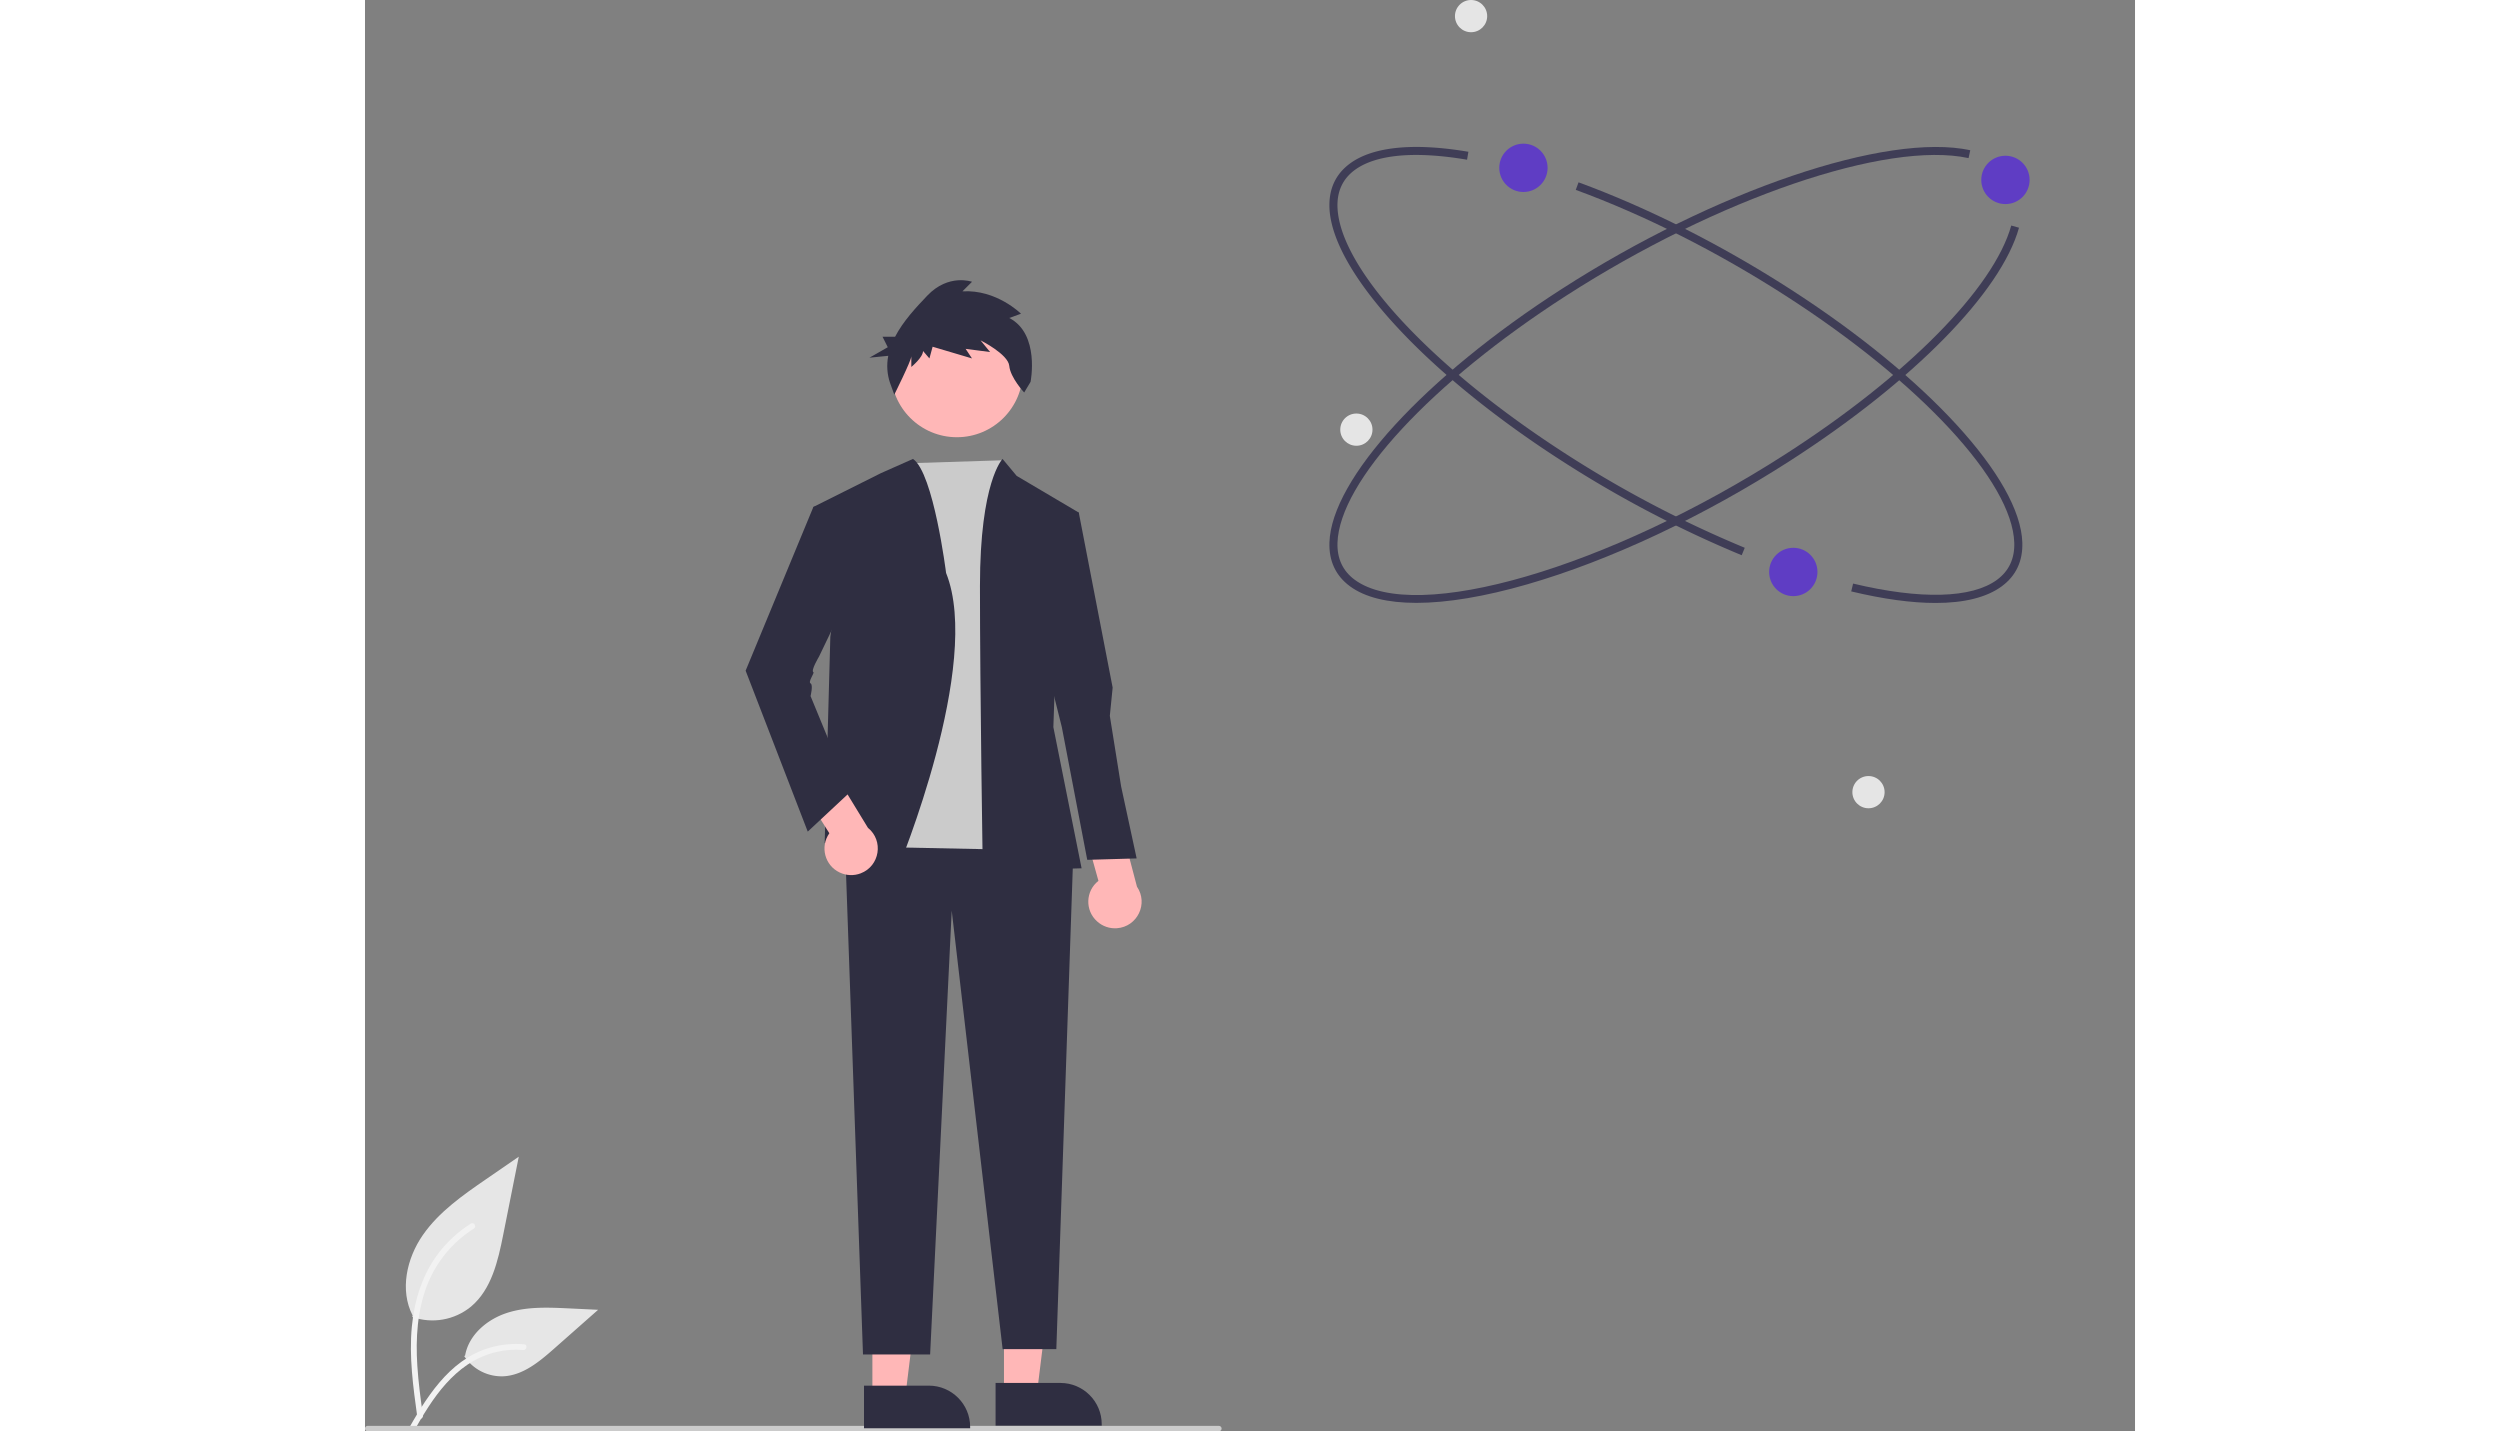 <?xml version="1.0" encoding="utf-8"?>
<svg data-name="Layer 1" width="931" height="533" viewBox="0 0 659.158 533" xmlns="http://www.w3.org/2000/svg">
  <rect x="0" y="0" width="659.158" height="533" fill="#808080" stroke="none"/>
  <path id="b28c6922-ddd3-47e4-a3ac-36d7a7012cbe-460" data-name="Path 438" d="M 17.6 490.445 C 25.064 493.068 33.355 491.608 39.473 486.592 C 47.134 480.161 49.537 469.571 51.49 459.762 L 57.271 430.748 L 45.169 439.081 C 36.465 445.074 27.566 451.259 21.54 459.939 C 15.514 468.619 12.885 480.469 17.725 489.862" fill="#e6e6e6"/>
  <path id="f348d1cd-efe1-4e64-9555-bec9588846f0-461" data-name="Path 439" d="M 19.469 527.591 C 17.946 516.493 16.379 505.252 17.45 494.036 C 18.399 484.074 21.438 474.346 27.626 466.366 C 30.91 462.14 34.906 458.518 39.435 455.665 C 40.616 454.92 41.703 456.791 40.527 457.533 C 32.691 462.485 26.63 469.798 23.217 478.417 C 19.449 488.001 18.844 498.45 19.493 508.631 C 19.885 514.788 20.719 520.905 21.556 527.015 C 21.694 527.588 21.363 528.17 20.801 528.345 C 20.225 528.5 19.632 528.163 19.47 527.59 L 19.469 527.591 Z" fill="#f2f2f2"/>
  <path id="a93533ad-4b65-413c-802a-4ad30488ecb9-462" data-name="Path 442" d="M171.462,688.535a16.674,16.674,0,0,0,14.528,7.501c7.357-.349,13.487-5.481,19.005-10.355l16.325-14.414L210.517,670.75c-7.77-.372-15.74-.721-23.141,1.678s-14.226,8.163-15.579,15.823" transform="translate(-134.5 -183.5)" fill="#e6e6e6"/>
  <path id="b011e8a2-9a94-4c33-83aa-73d3f3df33bf-463" data-name="Path 443" d="M 15.163 533.97 C 22.497 520.995 31.002 506.574 46.202 501.964 C 50.427 500.687 54.858 500.23 59.256 500.616 C 60.642 500.736 60.296 502.872 58.913 502.753 C 51.541 502.141 44.184 504.088 38.079 508.265 C 32.205 512.263 27.631 517.823 23.76 523.717 C 21.388 527.328 19.264 531.093 17.14 534.852 C 16.462 536.053 14.477 535.186 15.163 533.97 Z" fill="#f2f2f2"/>
  <circle cx="369.193" cy="160" r="6" fill="#e5e5e5"/>
  <path d="M647.187,390.271a421.9,421.9,0,0,1-67.003-35.151c-50.996-32.803-85.768-70.744-86.524-94.412-.221-6.917,2.348-12.403,7.637-16.304,8.556-6.311,23.809-7.825,44.112-4.382l-.501,2.958c-19.481-3.305-33.945-1.977-41.829,3.838-4.448,3.281-6.607,7.921-6.42,13.794.726,22.726,34.945,59.691,85.149,91.984a418.783,418.783,0,0,0,66.517,34.898Z" transform="translate(-134.5 -183.5)" fill="#3f3d56"/>
  <path d="M719.389,408.044c-8.897,0-19.433-1.432-31.414-4.304l.699-2.917c25.156,6.029,44.192,5.528,53.602-1.414,4.448-3.281,6.607-7.922,6.42-13.794-.727-22.726-34.945-59.691-85.149-91.984-25.445-16.367-52.469-29.998-78.152-39.418l1.033-2.816c25.887,9.495,53.115,23.227,78.742,39.711,50.996,32.803,85.768,70.744,86.524,94.412.221,6.917-2.348,12.403-7.637,16.304C738.44,405.966,730.103,408.044,719.389,408.044Z" transform="translate(-134.5 -183.5)" fill="#3f3d56"/>
  <path d="M526.052,408.012c-10.744 0-19.158-2.061-24.755-6.189-5.289-3.901-7.859-9.387-7.637-16.304.756-23.668,35.528-61.609,86.524-94.412,56.995-36.661,120.97-58.388,152.118-51.659l-.633,2.933c-30.445-6.581-93.471,14.977-149.862,51.25-50.204,32.292-84.422,69.258-85.149,91.984-.188,5.873,1.972,10.514,6.42,13.794,22.525,16.612,94.512-4.387,160.47-46.813,45.309-29.144,77.504-61.752,84.021-85.1l2.89.807c-6.706,24.025-39.386,57.291-85.288,86.816-32.303,20.778-67.037,37.107-97.803,45.978C551.387,405.705,537.417,408.012,526.052,408.012Z" transform="translate(-134.5 -183.5)" fill="#3f3d56"/>
  <circle cx="431.405" cy="62.5" r="9" fill="#5f3dc4"/>
  <circle cx="531.905" cy="213" r="9" fill="#5f3dc4"/>
  <circle cx="559.905" cy="295" r="6" fill="#e5e5e5"/>
  <circle cx="411.905" cy="6" r="6" fill="#e5e5e5"/>
  <circle cx="610.905" cy="67" r="9" fill="#5f3dc4"/>
  <path d="M452.5,716.5h-317a1,1,0,0,1,0-2h317a1,1,0,0,1,0,2Z" transform="translate(-134.5 -183.5)" fill="#cbcbcb"/>
  <polygon points="237.96 519.014 250.22 519.013 256.052 471.725 237.958 471.726 237.96 519.014" fill="#ffb7b7"/>
  <path d="M 234.833 515.012 L 258.977 515.011 L 258.978 515.011 C 267.475 515.011 274.364 521.899 274.364 530.397 L 274.364 530.897 L 234.834 530.898 L 234.833 515.012 Z" fill="#2f2e41"/>
  <polygon points="188.96 520.014 201.22 520.013 207.052 472.725 188.958 472.726 188.96 520.014" fill="#ffb7b7"/>
  <path d="M 185.833 516.012 L 209.977 516.011 L 209.978 516.011 C 218.475 516.011 225.364 522.899 225.364 531.397 L 225.364 531.897 L 185.834 531.898 L 185.833 516.012 Z" fill="#2f2e41"/>
  <path d="M 263.69 320.201 L 257.457 502.406 L 237.457 502.406 L 218.502 339.126 L 210.457 504.406 L 185.457 504.406 L 178.55 308.636 L 255.3 307.585 L 263.69 320.201 Z" fill="#2f2e41"/>
  <polygon points="202.205 172.522 237.457 171.406 245.312 316.521 189.589 315.405 202.205 172.522" fill="#cbcbcb"/>
  <path d="M 230.067 324.407 L 266.865 323.356 L 256.351 270.787 L 257.403 240.297 L 265.814 190.883 L 242.683 177.215 L 237.426 170.906 C 237.426 170.906 229.015 179.317 229.015 218.218 C 229.015 257.119 230.067 324.407 230.067 324.407 Z" fill="#2f2e41"/>
  <path d="M 198.526 323.356 C 198.526 323.356 230.067 247.408 216.399 213.363 C 216.399 213.363 211.746 176.163 204.085 170.906 L 192.217 176.163 L 166.984 188.78 L 176.447 215.064 L 173.293 237.143 L 171.19 313.893 L 198.526 323.356 Z" fill="#2f2e41"/>
  <path d="M 176.784 324.922 C 171.229 322.313 169.383 315.316 172.927 310.305 L 160.924 291.24 L 170.731 281.121 L 187.303 308.282 C 193.227 313.091 191.724 322.51 184.597 325.236 C 182.06 326.206 179.236 326.093 176.784 324.922 L 176.784 324.922 Z" fill="#ffb7b7"/>
  <path d="M 272.648 343.136 C 268.072 339.045 268.305 331.813 273.136 328.026 L 267.092 306.323 L 279.385 299.434 L 287.489 330.203 C 291.789 336.506 287.653 345.1 280.044 345.673 C 277.335 345.876 274.661 344.959 272.648 343.136 L 272.648 343.136 Z" fill="#ffb7b7"/>
  <path d="M 178.55 186.677 L 166.984 188.78 L 141.751 249.759 L 164.882 309.688 L 180.652 294.969 L 165.933 259.222 C 165.933 259.222 166.984 255.016 165.933 254.491 C 164.882 253.965 167.478 250.581 166.984 250.318 C 165.933 249.759 169.087 244.503 169.087 244.503 L 181.704 218.218 L 178.55 186.677 Z" fill="#2f2e41"/>
  <polygon points="254.248 190.882 265.814 190.882 278.43 256.067 277.379 266.581 281.584 292.865 287.367 319.675 268.968 320.201 259.505 270.786 251.094 237.143 254.248 190.882" fill="#2f2e41"/>
  <circle cx="220.422" cy="138.26" r="24.561" fill="#ffb7b7"/>
  <path d="M 239.931 118.416 L 244.292 116.83 C 244.292 116.83 235.174 107.712 222.487 108.504 L 226.055 104.936 C 226.055 104.936 217.333 101.765 209.404 110.09 C 205.235 114.467 200.413 119.611 197.406 125.407 L 192.736 125.407 L 194.685 129.305 L 187.863 133.203 L 194.865 132.503 C 194.202 135.869 194.43 139.35 195.528 142.6 L 197.114 146.961 C 197.114 146.961 203.457 134.274 203.457 132.688 L 203.457 136.653 C 203.457 136.653 207.818 133.085 207.818 130.706 L 210.197 133.481 L 211.386 129.12 L 226.055 133.481 L 223.676 129.913 L 232.795 131.103 L 229.227 126.742 C 229.227 126.742 239.535 131.895 239.931 136.257 C 240.328 140.618 245.481 146.168 245.481 146.168 L 247.86 142.203 C 247.86 142.203 251.428 124.363 239.931 118.416 Z" fill="#2f2e41"/>
</svg>